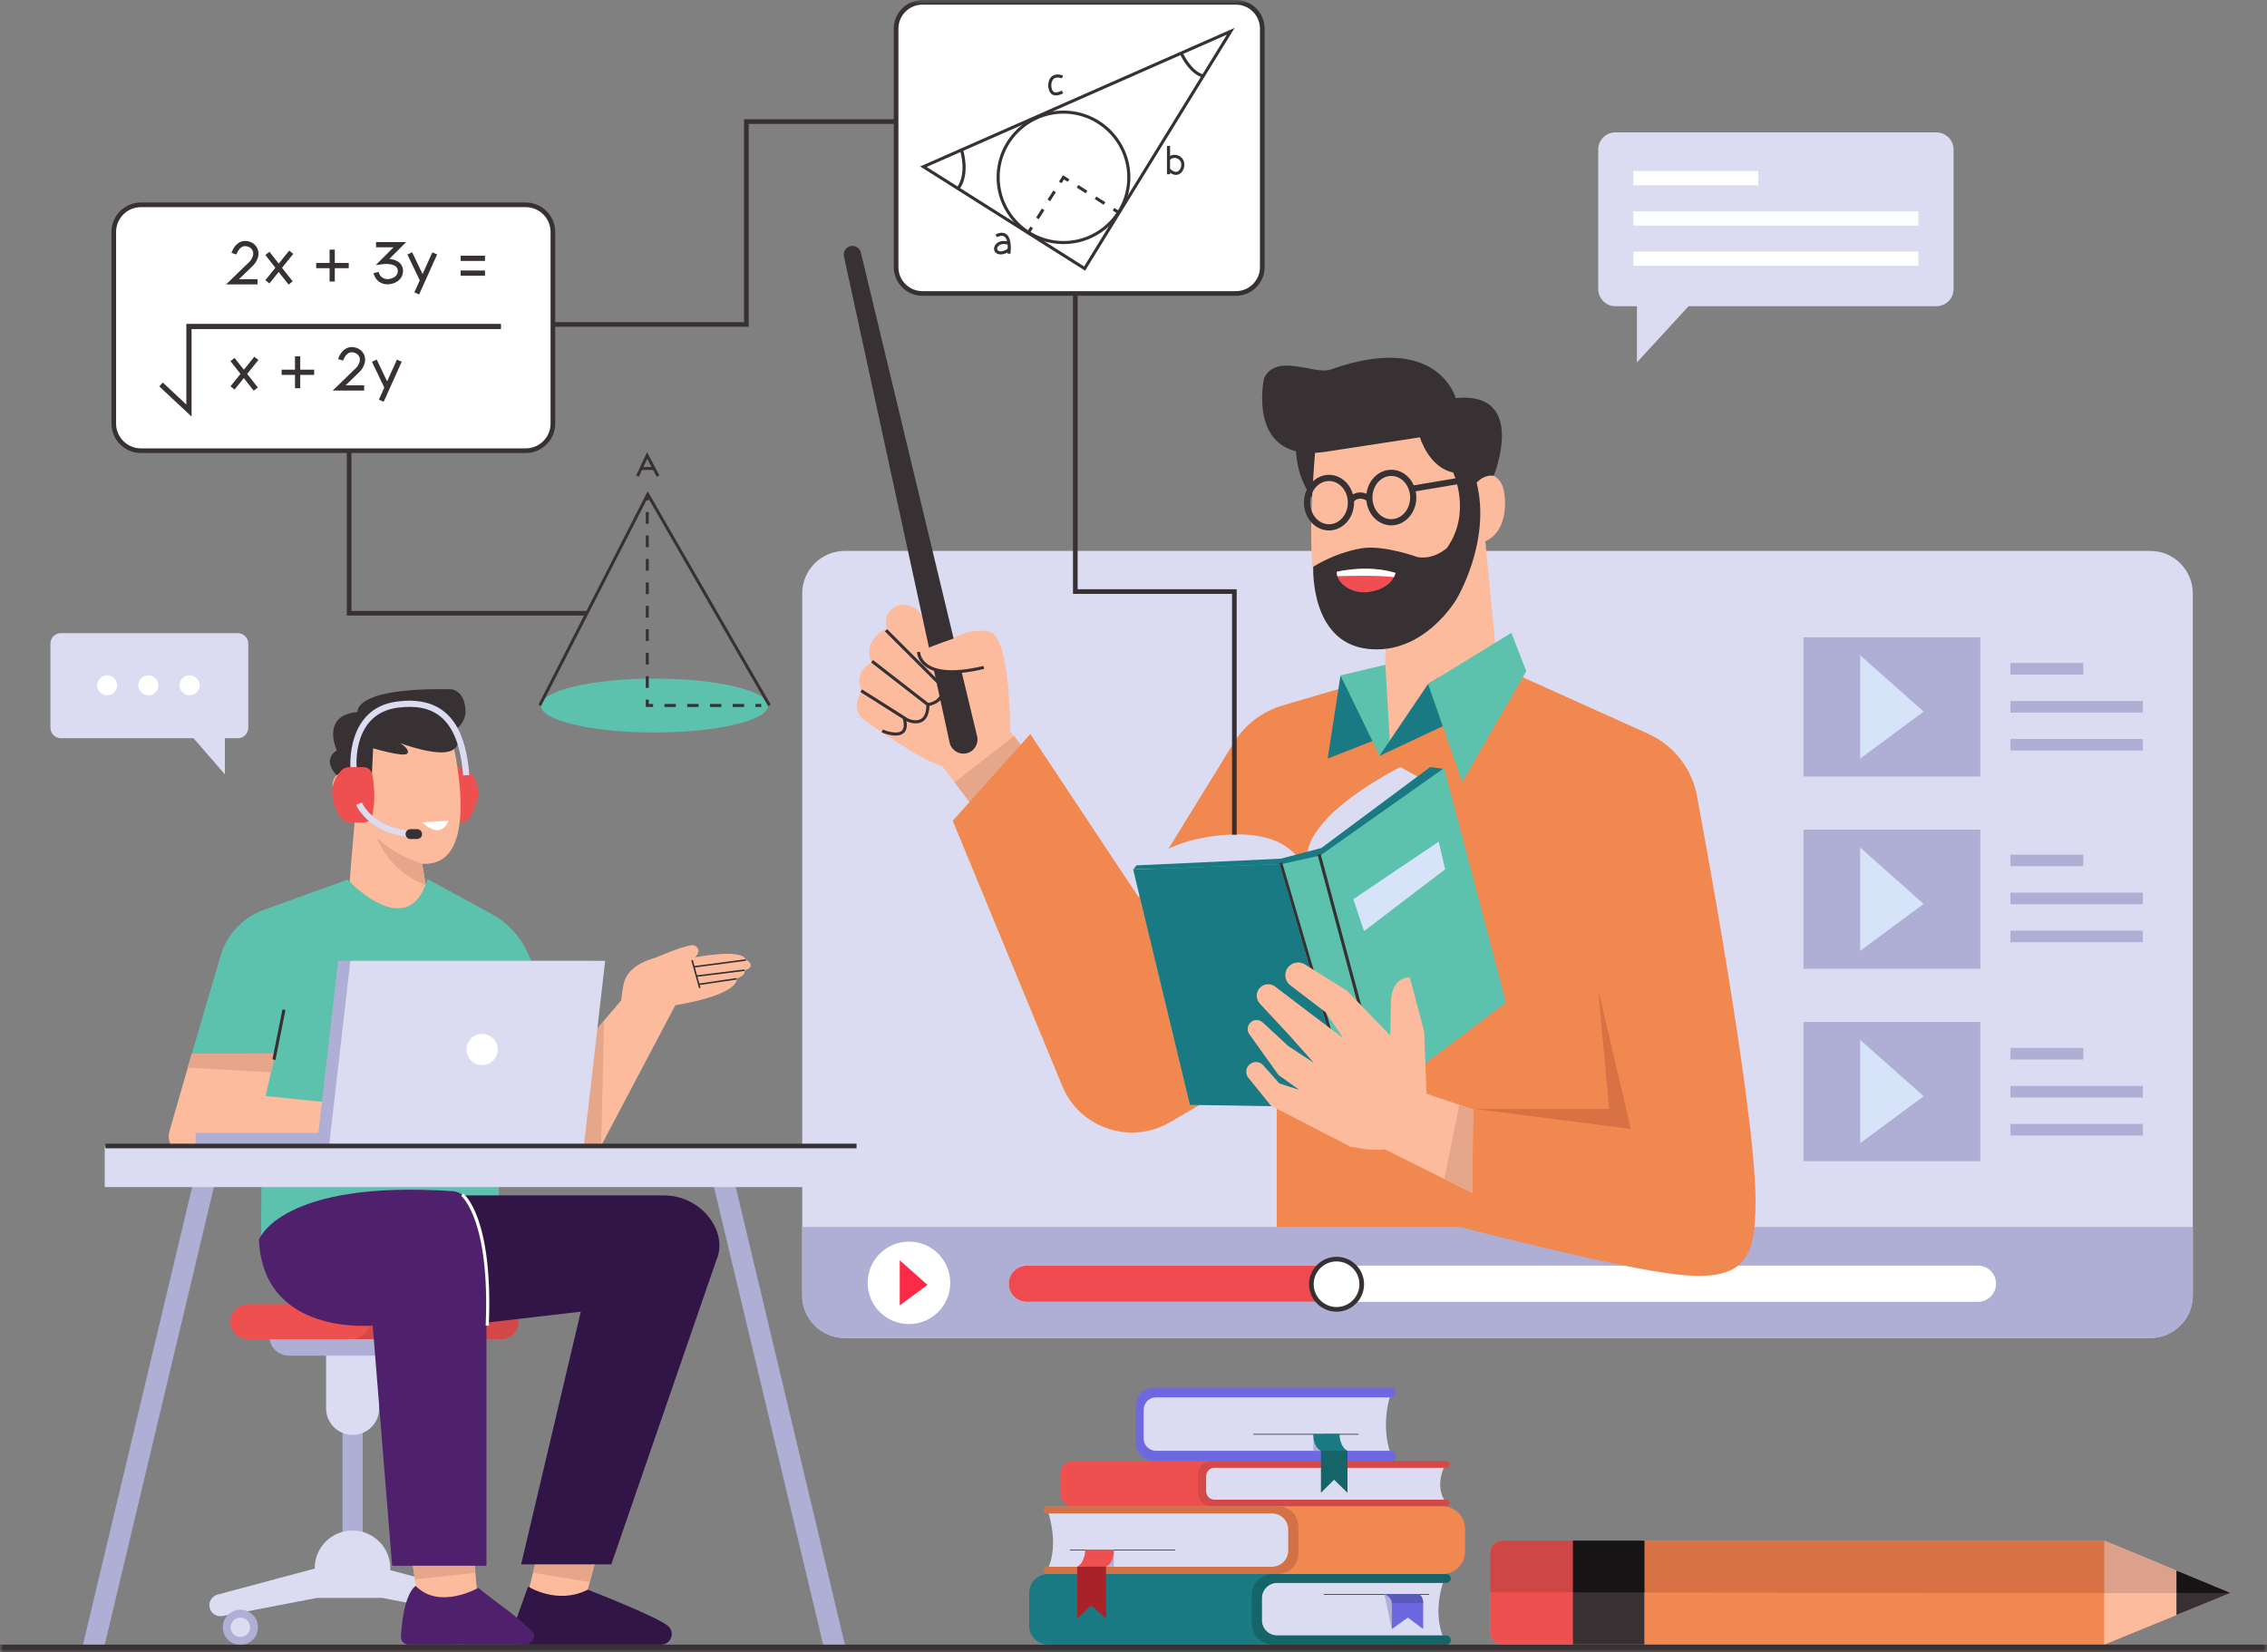 <?xml version="1.0" encoding="UTF-8"?>
<svg width="321px" height="234px" viewBox="0 0 321 234" version="1.1" xmlns="http://www.w3.org/2000/svg" xmlns:xlink="http://www.w3.org/1999/xlink">
    <rect x="0" y="0" width="321" height="234" fill="#808080" stroke="none"/>
    <title>CBDF576B-C0E0-4CDB-A6EF-B032FE531F5E@1.5x</title>
    <defs>
        <polygon id="path-1" points="0 234 321 234 321 0 0 0"></polygon>
    </defs>
    <g id="Design" stroke="none" stroke-width="1" fill="none" fill-rule="evenodd">
        <g id="03_VirtualLearn_Landing" transform="translate(-26, -171)">
            <g id="img_landing_illustration" transform="translate(26, 171)">
                <path d="M310.496,84.041 L310.496,183.453 C310.496,186.781 307.791,189.481 304.458,189.481 L119.63,189.481 C116.296,189.481 113.591,186.781 113.591,183.453 L113.591,84.041 C113.591,80.714 116.296,78.014 119.63,78.014 L304.458,78.014 C307.791,78.014 310.496,80.714 310.496,84.041" id="Fill-1" fill="#DBDCF1"></path>
                <path d="M310.496,173.75 L310.496,183.453 C310.496,186.781 307.791,189.481 304.458,189.481 L119.63,189.481 C116.296,189.481 113.591,186.781 113.591,183.453 L113.591,173.75 L310.496,173.75 Z" id="Fill-3" fill="#AFAFD5"></path>
                <path d="M134.554,181.667 C134.554,184.891 131.936,187.504 128.707,187.504 C125.477,187.504 122.859,184.891 122.859,181.667 C122.859,178.444 125.477,175.83 128.707,175.83 C131.936,175.83 134.554,178.444 134.554,181.667" id="Fill-5" fill="#FFFFFF"></path>
                <path d="M282.628,181.793 C282.628,182.501 282.34,183.141 281.877,183.606 C281.412,184.068 280.77,184.356 280.061,184.356 L145.396,184.356 C143.979,184.356 142.829,183.209 142.829,181.793 C142.829,180.378 143.979,179.231 145.396,179.231 L280.061,179.231 C281.479,179.231 282.628,180.378 282.628,181.793" id="Fill-7" fill="#FFFFFF"></path>
                <path d="M189.172,179.231 L189.172,184.356 L145.396,184.356 C143.978,184.356 142.829,183.209 142.829,181.793 C142.829,180.378 143.978,179.231 145.396,179.231 L189.172,179.231 Z" id="Fill-9" fill="#EF4A4F"></path>
                <path d="M192.819,181.865 C192.819,183.83 191.222,185.424 189.253,185.424 C187.284,185.424 185.687,183.83 185.687,181.865 C185.687,179.899 187.284,178.305 189.253,178.305 C191.222,178.305 192.819,179.899 192.819,181.865" id="Fill-11" fill="#FFFFFF"></path>
                <path d="M189.253,178.635 C187.469,178.635 186.017,180.084 186.017,181.865 C186.017,183.646 187.469,185.095 189.253,185.095 C191.037,185.095 192.489,183.646 192.489,181.865 C192.489,180.084 191.037,178.635 189.253,178.635 M189.253,185.753 C187.105,185.753 185.358,184.008 185.358,181.865 C185.358,179.721 187.105,177.977 189.253,177.977 C191.401,177.977 193.148,179.721 193.148,181.865 C193.148,184.008 191.401,185.753 189.253,185.753" id="Fill-13" fill="#373133"></path>
                <mask id="mask-2" fill="white">
                    <use xlink:href="#path-1"></use>
                </mask>
                <g id="Clip-16"></g>
                <polygon id="Fill-15" fill="#AFAFD5" mask="url(#mask-2)" points="255.369 109.967 280.411 109.967 280.411 90.254 255.369 90.254"></polygon>
                <polygon id="Fill-17" fill="#D6E3F8" mask="url(#mask-2)" points="263.393 92.795 263.393 107.427 272.388 100.776"></polygon>
                <polygon id="Fill-18" fill="#AFAFD5" mask="url(#mask-2)" points="255.369 137.199 280.411 137.199 280.411 117.486 255.369 117.486"></polygon>
                <polygon id="Fill-19" fill="#D6E3F8" mask="url(#mask-2)" points="263.393 120.027 263.393 134.659 272.388 128.008"></polygon>
                <polygon id="Fill-20" fill="#AFAFD5" mask="url(#mask-2)" points="255.369 164.431 280.411 164.431 280.411 144.718 255.369 144.718"></polygon>
                <polygon id="Fill-21" fill="#D6E3F8" mask="url(#mask-2)" points="263.393 147.259 263.393 161.891 272.388 155.24"></polygon>
                <polygon id="Fill-22" fill="#FC2B45" mask="url(#mask-2)" points="127.4 178.47 127.4 184.864 131.332 181.958"></polygon>
                <polygon id="Fill-23" fill="#AFAFD5" mask="url(#mask-2)" points="284.67 95.524 294.984 95.524 294.984 93.887 284.67 93.887"></polygon>
                <polygon id="Fill-24" fill="#AFAFD5" mask="url(#mask-2)" points="284.67 100.906 303.423 100.906 303.423 99.268 284.67 99.268"></polygon>
                <polygon id="Fill-25" fill="#AFAFD5" mask="url(#mask-2)" points="284.67 106.288 303.423 106.288 303.423 104.65 284.67 104.65"></polygon>
                <polygon id="Fill-26" fill="#AFAFD5" mask="url(#mask-2)" points="284.67 122.666 294.984 122.666 294.984 121.028 284.67 121.028"></polygon>
                <polygon id="Fill-27" fill="#AFAFD5" mask="url(#mask-2)" points="284.67 128.048 303.423 128.048 303.423 126.41 284.67 126.41"></polygon>
                <polygon id="Fill-28" fill="#AFAFD5" mask="url(#mask-2)" points="284.67 133.429 303.423 133.429 303.423 131.791 284.67 131.791"></polygon>
                <polygon id="Fill-29" fill="#AFAFD5" mask="url(#mask-2)" points="284.67 150.041 294.984 150.041 294.984 148.403 284.67 148.403"></polygon>
                <polygon id="Fill-30" fill="#AFAFD5" mask="url(#mask-2)" points="284.67 155.423 303.423 155.423 303.423 153.785 284.67 153.785"></polygon>
                <polygon id="Fill-31" fill="#AFAFD5" mask="url(#mask-2)" points="284.67 160.804 303.423 160.804 303.423 159.166 284.67 159.166"></polygon>
                <path d="M274.19,18.749 L228.732,18.749 C227.391,18.749 226.304,19.834 226.304,21.173 L226.304,40.938 C226.304,42.277 227.391,43.362 228.732,43.362 L231.784,43.362 L231.784,51.318 L239.1,43.362 L274.19,43.362 C275.531,43.362 276.618,42.277 276.618,40.938 L276.618,21.173 C276.618,19.834 275.531,18.749 274.19,18.749" id="Fill-32" fill="#DBDCF1" mask="url(#mask-2)"></path>
                <polygon id="Fill-33" fill="#FFFFFF" mask="url(#mask-2)" points="231.285 26.244 248.97 26.244 248.97 24.218 231.285 24.218"></polygon>
                <polygon id="Fill-34" fill="#FFFFFF" mask="url(#mask-2)" points="231.285 31.944 271.636 31.944 271.636 29.918 231.285 29.918"></polygon>
                <polygon id="Fill-35" fill="#FFFFFF" mask="url(#mask-2)" points="231.285 37.644 271.636 37.644 271.636 35.618 231.285 35.618"></polygon>
                <path d="M8.622,89.659 L33.673,89.659 C34.491,89.659 35.154,90.321 35.154,91.138 L35.154,103.064 C35.154,103.88 34.491,104.542 33.673,104.542 L31.841,104.542 L31.841,109.653 L27.402,104.542 L8.622,104.542 C7.804,104.542 7.141,103.88 7.141,103.064 L7.141,91.138 C7.141,90.321 7.804,89.659 8.622,89.659" id="Fill-36" fill="#DBDCF1" mask="url(#mask-2)"></path>
                <path d="M25.425,97.048 C25.425,97.83 26.06,98.464 26.844,98.464 C27.627,98.464 28.263,97.83 28.263,97.048 C28.263,96.266 27.627,95.631 26.844,95.631 C26.06,95.631 25.425,96.266 25.425,97.048" id="Fill-37" fill="#FFFFFF" mask="url(#mask-2)"></path>
                <path d="M19.585,97.048 C19.585,97.83 20.22,98.464 21.004,98.464 C21.787,98.464 22.423,97.83 22.423,97.048 C22.423,96.266 21.787,95.631 21.004,95.631 C20.22,95.631 19.585,96.266 19.585,97.048" id="Fill-38" fill="#FFFFFF" mask="url(#mask-2)"></path>
                <path d="M13.745,97.048 C13.745,97.83 14.38,98.464 15.164,98.464 C15.947,98.464 16.582,97.83 16.582,97.048 C16.582,96.266 15.947,95.631 15.164,95.631 C14.38,95.631 13.745,96.266 13.745,97.048" id="Fill-39" fill="#FFFFFF" mask="url(#mask-2)"></path>
                <polygon id="Fill-40" fill="#AFAFD5" mask="url(#mask-2)" points="48.502 220.983 51.363 220.983 51.363 201.324 48.502 201.324"></polygon>
                <path d="M46.173,191.208 L46.173,199.448 C46.173,201.52 47.856,203.2 49.933,203.2 C52.009,203.2 53.692,201.52 53.692,199.448 L53.692,191.208 L46.173,191.208 Z" id="Fill-41" fill="#DBDCF1" mask="url(#mask-2)"></path>
                <path d="M38.144,188.557 L38.144,189.218 C38.144,190.745 39.384,191.984 40.915,191.984 L62.751,191.984 C64.281,191.984 65.522,190.745 65.522,189.218 L65.522,188.557 L38.144,188.557 Z" id="Fill-42" fill="#AFAFD5" mask="url(#mask-2)"></path>
                <path d="M50.247,184.693 L50.247,189.645 L70.969,189.645 C72.339,189.645 73.449,188.537 73.449,187.169 C73.449,185.802 72.339,184.693 70.969,184.693 L50.247,184.693 Z" id="Fill-43" fill="#D34848" mask="url(#mask-2)"></path>
                <path d="M32.595,187.169 L32.595,187.169 C32.595,188.537 33.705,189.645 35.075,189.645 L49.83,189.645 C51.2,189.645 52.31,188.537 52.31,187.169 C52.31,185.802 51.2,184.693 49.83,184.693 L35.075,184.693 C33.705,184.693 32.595,185.802 32.595,187.169" id="Fill-44" fill="#EE504F" mask="url(#mask-2)"></path>
                <path d="M30.803,225.817 L44.559,222.133 L44.559,222.085 C44.559,219.134 46.956,216.741 49.912,216.741 L49.912,216.741 C52.869,216.741 55.265,219.134 55.265,222.085 L55.265,222.352 L68.204,225.817 C69.012,226.033 69.506,226.847 69.324,227.661 C69.141,228.485 68.335,229.014 67.504,228.855 L54.121,226.286 L49.79,226.286 L49.218,226.286 L44.886,226.286 L31.503,228.855 C30.673,229.014 29.866,228.485 29.683,227.661 C29.501,226.847 29.995,226.033 30.803,225.817" id="Fill-45" fill="#DBDCF1" mask="url(#mask-2)"></path>
                <path d="M62.518,230.446 C62.518,231.82 63.634,232.934 65.011,232.934 C66.388,232.934 67.504,231.82 67.504,230.446 C67.504,229.072 66.388,227.958 65.011,227.958 C63.634,227.958 62.518,229.072 62.518,230.446" id="Fill-46" fill="#AFAFD5" mask="url(#mask-2)"></path>
                <path d="M63.632,230.446 C63.632,231.206 64.249,231.822 65.011,231.822 C65.773,231.822 66.39,231.206 66.39,230.446 C66.39,229.686 65.773,229.07 65.011,229.07 C64.249,229.07 63.632,229.686 63.632,230.446" id="Fill-47" fill="#DBDCF1" mask="url(#mask-2)"></path>
                <path d="M31.544,230.446 C31.544,231.82 32.66,232.934 34.037,232.934 C35.414,232.934 36.53,231.82 36.53,230.446 C36.53,229.072 35.414,227.958 34.037,227.958 C32.66,227.958 31.544,229.072 31.544,230.446" id="Fill-48" fill="#AFAFD5" mask="url(#mask-2)"></path>
                <path d="M32.658,230.446 C32.658,231.206 33.275,231.822 34.037,231.822 C34.799,231.822 35.416,231.206 35.416,230.446 C35.416,229.686 34.799,229.07 34.037,229.07 C33.275,229.07 32.658,229.686 32.658,230.446" id="Fill-49" fill="#DBDCF1" mask="url(#mask-2)"></path>
                <path d="M211.029,219.914 L211.029,231.154 C211.029,232.11 211.806,232.886 212.764,232.886 L297.978,232.886 L315.807,225.593 L298.992,218.604 L297.978,218.183 L212.764,218.183 C211.806,218.183 211.029,218.958 211.029,219.914" id="Fill-50" fill="#F1884F" mask="url(#mask-2)"></path>
                <polygon id="Fill-51" fill="#FCBB9D" mask="url(#mask-2)" points="297.949 218.183 297.949 232.886 297.978 232.886 308.179 228.713 315.807 225.593 308.543 222.574 308.179 222.422 297.978 218.183"></polygon>
                <polygon id="Fill-52" fill="#373133" mask="url(#mask-2)" points="308.178 222.422 308.178 228.713 315.807 225.593"></polygon>
                <polygon id="Fill-53" fill="#D87245" mask="url(#mask-2)" points="232.046 218.183 232.056 225.534 298.991 225.593 298.991 218.604 297.978 218.183"></polygon>
                <polygon id="Fill-54" fill="#DBA18A" mask="url(#mask-2)" points="297.949 218.183 297.949 225.593 308.573 225.593 308.543 222.574 308.179 222.422 297.978 218.183"></polygon>
                <polygon id="Fill-55" fill="#161415" mask="url(#mask-2)" points="308.178 222.422 308.178 225.593 315.807 225.593"></polygon>
                <path d="M211.029,219.914 L211.029,231.154 C211.029,232.11 211.806,232.886 212.764,232.886 L223.012,232.886 L223.012,218.183 L212.764,218.183 C211.806,218.183 211.029,218.958 211.029,219.914" id="Fill-56" fill="#EE504F" mask="url(#mask-2)"></path>
                <polygon id="Fill-57" fill="#373133" mask="url(#mask-2)" points="222.72 232.886 232.832 232.886 232.832 218.183 222.72 218.183"></polygon>
                <path d="M211.029,219.914 L211.029,225.505 L223.012,225.505 L223.012,218.183 L212.764,218.183 C211.806,218.183 211.029,218.958 211.029,219.914" id="Fill-58" fill="#CE4646" mask="url(#mask-2)"></path>
                <polygon id="Fill-59" fill="#161415" mask="url(#mask-2)" points="222.72 225.505 232.832 225.505 232.832 218.183 222.72 218.183"></polygon>
                <path d="M204.672,207.358 C204.672,207.358 202.994,210.277 204.672,212.67 L169.148,212.67 L169.148,207.358 L204.672,207.358 Z" id="Fill-60" fill="#DBDCF1" mask="url(#mask-2)"></path>
                <path d="M205.247,212.862 C205.247,212.993 205.193,213.113 205.106,213.2 C205.02,213.286 204.9,213.34 204.767,213.34 L151.92,213.34 C150.963,213.34 150.187,212.565 150.187,211.611 L150.187,208.61 C150.187,207.654 150.963,206.88 151.92,206.88 L204.767,206.88 C205.033,206.88 205.247,207.094 205.247,207.359 C205.247,207.623 205.033,207.837 204.767,207.837 L171.94,207.837 C171.298,207.837 170.778,208.357 170.778,208.997 L170.778,211.222 C170.778,211.863 171.298,212.383 171.94,212.383 L204.767,212.383 C205.033,212.383 205.247,212.597 205.247,212.862" id="Fill-61" fill="#EE504F" mask="url(#mask-2)"></path>
                <path d="M205.239,212.773 C205.27,212.938 205.213,213.094 205.106,213.2 C205.02,213.286 204.9,213.339 204.767,213.339 L171.629,213.339 C170.532,213.339 169.643,212.452 169.643,211.358 L169.643,208.862 C169.643,207.767 170.532,206.88 171.629,206.88 L204.747,206.88 C204.997,206.88 205.221,207.063 205.245,207.311 C205.272,207.597 205.048,207.837 204.767,207.837 L171.94,207.837 C171.298,207.837 170.778,208.356 170.778,208.997 L170.778,211.222 C170.778,211.863 171.299,212.383 171.941,212.383 L204.751,212.383 C204.985,212.383 205.197,212.543 205.239,212.773" id="Fill-62" fill="#D34848" mask="url(#mask-2)"></path>
                <path d="M204.456,223.764 C204.456,223.764 202.706,228.19 204.456,232.09 L177.753,232.09 L177.753,223.764 L204.456,223.764 Z" id="Fill-63" fill="#DBDCF1" mask="url(#mask-2)"></path>
                <path d="M205.413,232.214 C205.426,232.41 205.351,232.588 205.226,232.715 C205.108,232.831 204.947,232.903 204.767,232.903 L148.417,232.903 C146.932,232.903 145.729,231.702 145.729,230.22 L145.729,225.585 C145.729,224.104 146.932,222.903 148.417,222.903 L204.766,222.903 C205.107,222.903 205.404,223.165 205.415,223.506 C205.425,223.858 205.142,224.147 204.792,224.147 L180.852,224.147 C179.643,224.147 178.664,225.125 178.664,226.331 L178.664,229.428 C178.664,230.634 179.643,231.611 180.851,231.611 L204.744,231.611 C205.089,231.611 205.391,231.871 205.413,232.214" id="Fill-64" fill="#197A83" mask="url(#mask-2)"></path>
                <path d="M205.413,232.214 C205.426,232.41 205.351,232.588 205.226,232.715 C205.108,232.831 204.947,232.903 204.767,232.903 L180.264,232.903 C178.607,232.903 177.264,231.563 177.264,229.909 L177.264,225.897 C177.264,224.243 178.607,222.903 180.264,222.903 L204.766,222.903 C205.107,222.903 205.404,223.165 205.414,223.506 C205.425,223.858 205.142,224.147 204.792,224.147 L180.852,224.147 C179.643,224.147 178.664,225.125 178.664,226.331 L178.664,229.428 C178.664,230.634 179.643,231.611 180.851,231.611 L204.744,231.611 C205.089,231.611 205.391,231.871 205.413,232.214" id="Fill-65" fill="#156468" mask="url(#mask-2)"></path>
                <polygon id="Fill-66" fill="#373133" mask="url(#mask-2)" points="187.442 225.839 202.338 225.839 202.338 225.734 187.442 225.734"></polygon>
                <polygon id="Fill-67" fill="#AFAFD5" mask="url(#mask-2)" points="196.004 225.734 197.09 230.707 198.23 228.908 198.23 226.104"></polygon>
                <path d="M201.517,227.026 C201.517,227.032 201.517,227.036 201.517,227.036 L201.517,230.694 L199.347,229.071 L197.088,230.694 L197.088,227.01 C197.088,226.108 196.004,225.733 196.004,225.733 L200.793,225.729 C201.51,225.944 201.518,226.916 201.517,227.026" id="Fill-68" fill="#6D68E0" mask="url(#mask-2)"></path>
                <path d="M201.517,227.026 L197.088,227.026 L197.088,227.01 C197.088,226.108 196.004,225.733 196.004,225.733 L200.793,225.729 C201.51,225.944 201.518,226.916 201.517,227.026" id="Fill-69" fill="#5A5ABA" mask="url(#mask-2)"></path>
                <path d="M148.318,213.811 C148.318,213.811 150.091,218.644 148.318,222.28 L183.362,222.28 L183.362,213.811 L148.318,213.811 Z" id="Fill-70" fill="#DBDCF1" mask="url(#mask-2)"></path>
                <path d="M207.453,216.508 L207.453,219.702 C207.453,221.47 206.017,222.903 204.247,222.903 L148.366,222.903 C148.088,222.903 147.863,222.678 147.863,222.401 L147.863,222.376 C147.863,222.098 148.088,221.874 148.366,221.874 L180.126,221.874 C181.397,221.874 182.427,220.845 182.427,219.576 L182.427,216.61 C182.427,215.341 181.397,214.313 180.127,214.313 L148.366,214.313 C148.227,214.313 148.101,214.257 148.01,214.166 C147.912,214.067 147.853,213.928 147.864,213.775 C147.882,213.508 148.119,213.308 148.387,213.308 L204.248,213.308 C206.018,213.308 207.453,214.741 207.453,216.508" id="Fill-71" fill="#F1884F" mask="url(#mask-2)"></path>
                <path d="M183.854,216.198 L183.854,220.013 C183.854,221.609 182.558,222.903 180.959,222.903 L148.366,222.903 C148.088,222.903 147.863,222.678 147.863,222.401 L147.863,222.376 C147.863,222.098 148.088,221.874 148.366,221.874 L180.126,221.874 C181.397,221.874 182.428,220.845 182.428,219.576 L182.428,216.61 C182.428,215.341 181.397,214.313 180.127,214.313 L148.366,214.313 C148.227,214.313 148.101,214.257 148.01,214.166 C147.912,214.067 147.853,213.928 147.864,213.775 C147.882,213.508 148.119,213.308 148.387,213.308 L180.959,213.308 C182.558,213.308 183.854,214.602 183.854,216.198" id="Fill-72" fill="#D37146" mask="url(#mask-2)"></path>
                <polygon id="Fill-73" fill="#373133" mask="url(#mask-2)" points="151.5 219.569 166.396 219.569 166.396 219.463 151.5 219.463"></polygon>
                <polygon id="Fill-74" fill="#AFAFD5" mask="url(#mask-2)" points="155.817 221.859 157.722 221.859 157.722 219.445 155.817 219.445"></polygon>
                <polygon id="Fill-75" fill="#A82329" mask="url(#mask-2)" points="156.607 221.557 156.607 229.223 154.517 227.352 152.521 229.223 152.521 221.859"></polygon>
                <path d="M157.722,219.445 L153.67,219.445 C153.67,219.445 153.67,221.256 152.521,221.859 L156.573,221.859 C156.573,221.859 157.722,221.557 157.722,219.445" id="Fill-76" fill="#EE504F" mask="url(#mask-2)"></path>
                <path d="M196.865,197.618 C196.865,197.618 195.475,201.513 196.865,205.772 L161.727,205.772 L161.727,197.761 L196.865,197.618 Z" id="Fill-77" fill="#DBDCF1" mask="url(#mask-2)"></path>
                <path d="M163.359,196.499 L196.913,196.499 C197.297,196.499 197.608,196.809 197.608,197.192 C197.608,197.576 197.297,197.886 196.913,197.886 L163.682,197.886 C162.72,197.886 161.94,198.665 161.94,199.625 L161.94,203.708 C161.94,204.668 162.72,205.447 163.682,205.447 L196.913,205.447 C197.297,205.447 197.608,205.757 197.608,206.141 L197.608,206.189 C197.608,206.572 197.297,206.883 196.913,206.883 L163.359,206.883 C161.966,206.883 160.838,205.756 160.838,204.366 L160.838,199.015 C160.838,197.625 161.966,196.499 163.359,196.499" id="Fill-78" fill="#6D68E0" mask="url(#mask-2)"></path>
                <polygon id="Fill-79" fill="#373133" mask="url(#mask-2)" points="177.476 203.166 192.372 203.166 192.372 203.06 177.476 203.06"></polygon>
                <polygon id="Fill-80" fill="#AFAFD5" mask="url(#mask-2)" points="185.961 205.455 187.531 205.455 187.531 203.058 185.961 203.058"></polygon>
                <polygon id="Fill-81" fill="#156468" mask="url(#mask-2)" points="187.042 205.155 187.042 211.402 188.902 209.544 190.802 211.402 190.802 205.455"></polygon>
                <path d="M185.961,203.058 L189.662,203.058 C189.662,203.058 189.662,204.856 190.802,205.455 L187.101,205.455 C187.101,205.455 185.961,205.155 185.961,203.058" id="Fill-82" fill="#197A83" mask="url(#mask-2)"></path>
                <path d="M105.517,137.369 C105.482,137.378 105.444,137.385 105.405,137.391 C105.405,137.391 105.818,137.97 104.304,138.606 C104.304,138.606 104.959,140.757 95.619,142.358 L86.072,160.44 L85.121,162.241 L85.009,162.453 L84.932,162.423 L84.704,162.82 C82.03,167.462 73.384,168.208 70.308,161.19 L63.497,143.207 L76.68,142.33 L80.876,150.01 L85.534,144.519 L87.966,141.652 L88.109,140.453 C88.311,138.762 88.764,137.944 89.594,137.224 C90.423,136.507 91.438,136.025 92.508,135.716 C92.607,135.687 92.706,135.659 92.804,135.634 C92.804,135.634 97.636,133.523 98.337,133.895 C98.337,133.895 99.536,134.354 98.436,135.571 C98.436,135.571 105.251,134.233 105.598,135.95 C105.598,135.95 105.745,135.974 105.915,136.093 C106.6,136.571 106.332,137.185 105.517,137.369" id="Fill-83" fill="#FCBB9D" mask="url(#mask-2)"></path>
                <path d="M65.285,108.639 L64.711,108.639 L64.711,116.478 L65.177,116.478 C65.675,116.478 66.139,116.236 66.426,115.831 C67.311,114.586 68.801,111.748 66.411,109.132 C66.123,108.817 65.713,108.639 65.285,108.639" id="Fill-84" fill="#EE504F" mask="url(#mask-2)"></path>
                <path d="M59.817,122.318 C59.806,122.318 59.795,122.316 59.784,122.316 L60.283,125.358 L60.959,129.5 L49.233,129.307 C49.086,129.161 50.261,115.884 50.261,115.884 C50.261,115.884 47.17,114.202 47.093,111.278 C47.073,110.541 47.326,109.837 48.418,109.223 L48.939,104.381 L63.923,104.381 C63.923,104.381 68.733,122.855 59.817,122.318" id="Fill-85" fill="#FCBB9D" mask="url(#mask-2)"></path>
                <path d="M51.363,112.125 C51.363,112.125 50.837,107.922 47.665,109.779 C47.665,109.779 45.487,107.726 47.691,106.26 C47.691,106.26 45.34,101.275 50.629,100.835 C50.629,100.835 49.894,97.316 63.997,97.609 C63.997,97.609 66.053,97.902 65.906,101.128 C65.906,101.128 65.612,103.034 63.997,103.474 C63.997,103.474 65.906,105.233 63.997,106.26 C62.087,107.286 56.651,105.233 56.651,105.233 C56.651,105.233 58.12,106.113 57.68,106.7 C57.239,107.286 52.832,105.967 52.832,105.967 L52.538,112.418 L51.363,112.125 Z" id="Fill-86" fill="#373133" mask="url(#mask-2)"></path>
                <polygon id="Fill-87" fill="#FCBB9D" mask="url(#mask-2)" points="84.398 220.747 83.506 224.061 82.236 228.787 73.986 228.787 75.467 222.723 75.95 220.747"></polygon>
                <polygon id="Fill-88" fill="#FCBB9D" mask="url(#mask-2)" points="67.7 227.217 59.254 227.217 58.745 223.649 58.272 220.355 67.111 220.355 67.316 222.723"></polygon>
                <polygon id="Fill-89" fill="#E6A68A" mask="url(#mask-2)" points="67.316 222.723 58.745 223.649 58.272 220.355 67.111 220.355"></polygon>
                <polygon id="Fill-90" fill="#E6A68A" mask="url(#mask-2)" points="84.398 220.747 83.506 224.061 75.467 222.723 75.95 220.747"></polygon>
                <path d="M60.531,124.478 L69.652,129.457 C71.891,130.679 73.667,132.599 74.707,134.925 L81.353,149.771 L69.96,149.771 L70.746,171.926 L36.96,175.652 L37.156,149.967 L26.942,149.967 L31.232,135.349 C32.116,132.336 34.386,129.925 37.343,128.856 L49.216,124.566 C49.216,124.566 57.784,133.777 60.531,124.478" id="Fill-91" fill="#5CC2AD" mask="url(#mask-2)"></path>
                <path d="M65.344,187.71 L82.237,185.749 L73.79,221.532 L86.558,221.532 L101.487,178.299 C101.487,178.299 102.69,175.898 100.8,172.954 C99.311,170.634 96.695,169.279 93.935,169.279 L60.04,169.279 L65.344,187.71 Z" id="Fill-92" fill="#311547" mask="url(#mask-2)"></path>
                <path d="M36.665,175.554 C36.665,175.554 39.71,167.025 64.165,168.691 C64.165,168.691 68.88,168.495 68.88,182.024 L68.88,221.728 L55.522,221.728 L52.772,187.71 C52.772,187.71 37.254,189.278 36.665,175.554" id="Fill-93" fill="#4F216C" mask="url(#mask-2)"></path>
                <path d="M74.773,224.669 C74.773,224.669 78.906,227.33 83.223,225.117 C83.223,225.117 92.787,228.834 94.54,230.211 C95.667,231.096 95.04,232.903 93.606,232.903 L74.071,232.903 C73.032,232.903 72.272,231.927 72.528,230.922 L74.773,224.669 Z" id="Fill-94" fill="#311547" mask="url(#mask-2)"></path>
                <path d="M58.873,224.587 C58.873,224.587 57.13,225.416 56.772,231.764 C56.737,232.381 57.227,232.904 57.847,232.904 L74.337,232.904 C75.296,232.904 76.053,231.706 75.364,231.039 C72.635,228.394 70.867,227.414 67.724,224.865 C67.724,224.865 62.201,228.034 58.873,224.587" id="Fill-95" fill="#4F216C" mask="url(#mask-2)"></path>
                <path d="M55.227,157.026 L53.909,163.392 L26.372,163.392 C24.72,163.392 23.527,161.811 23.984,160.225 L26.594,151.185 L27.161,149.22 L38.995,149.183 L38.377,151.861 L37.604,155.21 L55.227,157.026 Z" id="Fill-96" fill="#FCBB9D" mask="url(#mask-2)"></path>
                <polygon id="Fill-97" fill="#373133" mask="url(#mask-2)" points="98.313 137.021 98.284 136.803 105.584 135.842 105.612 136.059"></polygon>
                <polygon id="Fill-98" fill="#373133" mask="url(#mask-2)" points="98.598 138.344 98.571 138.126 105.392 137.282 105.419 137.5"></polygon>
                <path d="M85.534,144.519 L85.121,162.241 L85.009,162.453 L84.932,162.423 L84.704,162.82 C82.03,167.462 73.384,168.208 70.308,161.19 L63.497,143.207 L76.68,142.33 L80.876,150.01 L85.534,144.519 Z" id="Fill-99" fill="#E6A68A" mask="url(#mask-2)"></path>
                <polygon id="Fill-100" fill="#373133" mask="url(#mask-2)" points="98.985 139.504 98.953 139.287 104.288 138.498 104.32 138.715"></polygon>
                <path d="M69.209,187.736 L68.77,187.717 C69.414,172.717 65.357,169.391 65.316,169.359 L65.584,169.011 C65.759,169.144 69.866,172.446 69.209,187.736" id="Fill-101" fill="#FFFFFF" mask="url(#mask-2)"></path>
                <path d="M65.578,109.818 C65.255,105.688 64.204,102.958 62.364,101.472 C60.891,100.282 58.909,99.873 56.304,100.219 C49.911,101.07 50.476,108.353 50.503,108.663 L49.627,108.741 C49.62,108.656 48.958,100.312 56.188,99.35 C59.005,98.975 61.269,99.459 62.917,100.79 C64.955,102.435 66.112,105.366 66.454,109.75 L65.578,109.818 Z" id="Fill-102" fill="#DBDCF1" mask="url(#mask-2)"></path>
                <path d="M49.437,108.639 L51.488,108.639 C52.071,108.639 52.577,109.046 52.692,109.617 C52.944,110.858 53.237,113.128 52.709,115.519 C52.585,116.08 52.083,116.478 51.507,116.478 L49.545,116.478 C49.049,116.478 48.586,116.239 48.299,115.836 C47.415,114.593 45.919,111.752 48.31,109.133 C48.598,108.818 49.009,108.639 49.437,108.639" id="Fill-103" fill="#EE504F" mask="url(#mask-2)"></path>
                <path d="M57.649,118.5 C52.115,117.824 50.492,114.146 50.426,113.99 L51.234,113.646 C51.294,113.784 52.749,117.018 57.755,117.63 L57.649,118.5 Z" id="Fill-104" fill="#DBDCF1" mask="url(#mask-2)"></path>
                <path d="M57.429,118.117 L57.429,118.117 C57.429,118.502 57.743,118.815 58.129,118.815 L59.062,118.815 C59.449,118.815 59.762,118.502 59.762,118.117 C59.762,117.731 59.449,117.418 59.062,117.418 L58.129,117.418 C57.743,117.418 57.429,117.731 57.429,118.117" id="Fill-105" fill="#373133" mask="url(#mask-2)"></path>
                <path d="M59.762,116.452 L63.497,116.232 C63.497,116.232 62.618,119.083 59.762,116.452" id="Fill-106" fill="#FFFFFF" mask="url(#mask-2)"></path>
                <polygon id="Fill-107" fill="#AFAFD5" mask="url(#mask-2)" points="47.883 136.072 44.858 162.379 80.935 162.379 83.96 136.072"></polygon>
                <polygon id="Fill-108" fill="#AFAFD5" mask="url(#mask-2)" points="27.684 162.38 49.071 162.38 49.071 160.439 27.684 160.439"></polygon>
                <polygon id="Fill-109" fill="#DBDCF1" mask="url(#mask-2)" points="49.611 136.072 46.586 162.379 82.663 162.379 85.688 136.072"></polygon>
                <path d="M66.061,148.622 C66.061,149.839 67.05,150.826 68.269,150.826 C69.488,150.826 70.477,149.839 70.477,148.622 C70.477,147.405 69.488,146.418 68.269,146.418 C67.05,146.418 66.061,147.405 66.061,148.622" id="Fill-110" fill="#FFFFFF" mask="url(#mask-2)"></path>
                <polygon id="Fill-111" fill="#373133" mask="url(#mask-2)" points="98.984 139.947 97.886 135.999 98.098 135.941 99.196 139.888"></polygon>
                <polygon id="Fill-112" fill="#E6A68A" mask="url(#mask-2)" points="38.995 149.183 38.377 151.861 26.594 151.185 27.161 149.221"></polygon>
                <path d="M60.283,125.358 C54.873,123.237 53.39,118.645 53.39,118.645 C55.486,120.634 57.883,121.722 59.817,122.318 C59.806,122.318 59.795,122.316 59.784,122.316 L60.283,125.358 Z" id="Fill-113" fill="#E6A68A" mask="url(#mask-2)"></path>
                <polygon id="Fill-114" fill="#373133" mask="url(#mask-2)" points="39.007 150.108 38.576 150.022 39.992 142.945 40.423 143.031"></polygon>
                <path d="M148.71,110.824 L140.899,118.351 L135.169,110.796 L133.357,108.403 C130.931,108.136 122.009,101.716 122.009,101.716 C120.391,99.835 122.044,97.918 122.044,97.918 C120.697,94.96 123.391,93.885 123.391,93.885 C122.044,90.389 125.546,89.045 125.546,89.045 C125.168,87.17 125.977,86.282 126.921,85.863 C128.013,85.38 129.296,85.692 130.085,86.589 L133.895,90.927 C133.895,90.927 137.665,88.508 140.359,89.582 C143.053,90.659 143.053,103.563 143.053,103.563 L143.582,104.243 L148.71,110.824 Z" id="Fill-115" fill="#FCBB9D" mask="url(#mask-2)"></path>
                <path d="M183.494,62.434 C183.494,62.434 183.06,68.134 186.675,71.309 L188.337,62.434 L183.494,62.434 Z" id="Fill-116" fill="#373133" mask="url(#mask-2)"></path>
                <polygon id="Fill-117" fill="#E6A68A" mask="url(#mask-2)" points="148.71 110.824 140.899 118.351 135.169 110.796 143.582 104.243"></polygon>
                <path d="M186.494,61.027 C186.494,61.027 185.053,74.59 185.955,81.162 C187.361,91.405 196.253,90.467 196.253,90.467 L195.562,109.653 L213.53,109.653 L210.313,76.649 C210.313,76.649 213.313,75.675 213.097,70.84 C213.022,69.176 212.735,68.026 211.217,67.161 C206.532,64.488 201.603,58.285 201.603,58.285 L186.494,61.027 Z" id="Fill-118" fill="#FCBB9D" mask="url(#mask-2)"></path>
                <path d="M178.976,53.595 C178.976,53.595 176.373,65.645 187.651,63.986 L201.06,61.929 C201.06,61.929 202.289,66.186 205.759,66.908 C205.759,66.908 208.434,72.536 204.892,77.587 C204.892,77.587 203.085,79.319 200.699,78.886 C200.699,78.886 196.362,77.298 193.253,77.587 C193.253,77.587 189.855,77.876 185.952,80.257 C185.952,80.257 185.446,90.864 193.542,91.874 C201.639,92.884 206.265,84.803 206.265,84.803 C206.265,84.803 211.181,76.649 209.084,68.351 C209.084,68.351 210.06,67.16 211.506,67.377 C211.506,67.377 216.386,55.363 206.121,56.373 C206.121,56.373 203.591,46.921 188.41,52.332 C186.169,53.131 180.675,49.879 178.976,53.595" id="Fill-119" fill="#373133" mask="url(#mask-2)"></path>
                <path d="M197.59,81.123 C197.59,81.123 197.558,81.369 197.382,81.718 C197.042,82.397 196.159,83.46 193.919,83.817 C192.729,84.007 191.499,83.763 190.513,83.07 C190.006,82.714 189.549,82.232 189.365,81.597 C189.308,81.406 189.277,81.199 189.277,80.978 C189.277,80.978 193.542,79.896 197.59,81.123" id="Fill-120" fill="#F04E53" mask="url(#mask-2)"></path>
                <path d="M197.59,81.123 C197.59,81.123 197.558,81.369 197.382,81.718 C194.87,81.455 191.025,81.542 189.365,81.597 C189.308,81.406 189.277,81.199 189.277,80.978 C189.277,80.978 193.542,79.896 197.59,81.123" id="Fill-121" fill="#FFFFFF" mask="url(#mask-2)"></path>
                <polygon id="Fill-122" fill="#373133" mask="url(#mask-2)" points="200.182 69.618 200.036 68.753 209.301 67.197 209.447 68.062"></polygon>
                <path d="M197.001,67.399 C195.529,67.399 194.332,68.772 194.332,70.46 C194.332,72.148 195.529,73.521 197.001,73.521 C198.472,73.521 199.67,72.148 199.67,70.46 C199.67,68.772 198.472,67.399 197.001,67.399 M197.001,74.398 C195.044,74.398 193.453,72.631 193.453,70.46 C193.453,68.288 195.044,66.522 197.001,66.522 C198.957,66.522 200.549,68.288 200.549,70.46 C200.549,72.631 198.957,74.398 197.001,74.398" id="Fill-123" fill="#373133" mask="url(#mask-2)"></path>
                <path d="M188.181,68.12 C186.71,68.12 185.512,69.493 185.512,71.181 C185.512,72.869 186.71,74.242 188.181,74.242 C189.653,74.242 190.85,72.869 190.85,71.181 C190.85,69.493 189.653,68.12 188.181,68.12 M188.181,75.12 C186.225,75.12 184.634,73.353 184.634,71.181 C184.634,69.01 186.225,67.243 188.181,67.243 C190.138,67.243 191.729,69.01 191.729,71.181 C191.729,73.353 190.138,75.12 188.181,75.12" id="Fill-124" fill="#373133" mask="url(#mask-2)"></path>
                <path d="M191.622,71.107 L190.958,70.534 C192.091,69.225 193.555,69.808 194.171,70.299 L193.624,70.986 C193.508,70.895 192.469,70.131 191.622,71.107" id="Fill-125" fill="#373133" mask="url(#mask-2)"></path>
                <path d="M121.892,35.76 L138.356,104.263 C138.615,105.342 137.942,106.426 136.858,106.673 C135.773,106.92 134.696,106.236 134.46,105.151 L119.502,36.304 C119.36,35.649 119.773,35.002 120.427,34.853 C121.082,34.703 121.735,35.108 121.892,35.76" id="Fill-126" fill="#373133" mask="url(#mask-2)"></path>
                <path d="M192.573,96.682 C192.573,96.682 194.97,106.863 195.438,106.863 C195.438,106.863 206.616,100.627 214.644,95.475 L233.369,103.908 C237.147,105.61 239.79,109.123 240.373,113.22 C240.373,113.22 248.731,157.452 248.581,170.446 C248.495,177.858 247.396,181.586 237.509,180.489 C228.75,179.518 206.851,173.775 206.851,173.775 L180.781,173.775 L180.781,150.099 L165.657,158.926 C160.159,162.135 153.087,159.85 150.516,154.033 L134.903,116.232 L145.889,103.951 L161.221,127.058 L174.718,105.159 C176.286,102.616 178.741,100.743 181.611,99.9 L192.573,96.682 Z" id="Fill-127" fill="#F1884F" mask="url(#mask-2)"></path>
                <path d="M184.671,123.414 C184.671,123.414 183.73,117.236 172.88,118.284 C163.507,119.189 161.088,123.716 161.088,123.716 L184.671,123.414 Z" id="Fill-128" fill="#DBDCF1" mask="url(#mask-2)"></path>
                <path d="M185.578,122.811 C185.578,122.509 183.765,120.698 187.393,116.473 C191.021,112.248 198.277,108.627 198.277,108.627 L203.719,111.644 L185.578,122.811 Z" id="Fill-129" fill="#DBDCF1" mask="url(#mask-2)"></path>
                <polygon id="Fill-130" fill="#197A83" mask="url(#mask-2)" points="202.51 108.627 204.349 108.866 204.324 110.135 187.393 121.302 181.648 122.811 160.484 123.112 160.919 122.548 181.346 121.603 187.09 120.095"></polygon>
                <polygon id="Fill-131" fill="#5CC2AD" mask="url(#mask-2)" points="213.244 141.975 196.01 154.951 192.431 155.844 191.172 156.157 168.495 156.46 160.465 123.141 181.208 122.369 181.496 122.358 186.938 121.151 204.475 108.778"></polygon>
                <polygon id="Fill-132" fill="#197A83" mask="url(#mask-2)" points="194.951 104.703 187.997 107.419 189.811 95.648"></polygon>
                <polygon id="Fill-133" fill="#5CC2AD" mask="url(#mask-2)" points="196.161 94.139 189.811 95.648 195.42 107.186 196.796 105.005"></polygon>
                <polygon id="Fill-134" fill="#D6E3F8" mask="url(#mask-2)" points="191.625 127.337 203.719 119.189 204.626 123.112 193.137 131.864"></polygon>
                <polygon id="Fill-135" fill="#373133" mask="url(#mask-2)" points="195.646 154.857 186.576 121.057 187 120.943 196.071 154.743"></polygon>
                <polygon id="Fill-136" fill="#373133" mask="url(#mask-2)" points="191.112 156.371 181.135 122.268 181.557 122.145 191.534 156.248"></polygon>
                <polygon id="Fill-137" fill="#197A83" mask="url(#mask-2)" points="191.113 156.502 189.854 156.815 168.495 156.46 160.465 123.141 181.208 122.369"></polygon>
                <path d="M208.586,157.105 L208.468,168.934 L204.504,166.958 L196.126,162.782 C194.022,163.004 191.22,162.388 191.22,162.388 L179.969,156.591 L176.77,152.635 C176.565,152.383 176.464,152.078 176.464,151.771 C176.464,151.499 176.543,151.227 176.706,150.993 C177.214,150.256 178.279,150.192 178.872,150.861 L181.155,153.431 L183.987,154.348 L181.028,152.232 L176.899,146.451 C176.743,146.231 176.664,145.975 176.664,145.718 C176.664,145.473 176.737,145.227 176.88,145.012 C177.312,144.365 178.222,144.26 178.795,144.788 L182.421,148.139 L186.013,150.493 L182.564,146.609 L178.38,142.113 C178.09,141.801 177.945,141.404 177.945,141.005 C177.945,140.646 178.066,140.284 178.308,139.983 C178.861,139.301 179.861,139.181 180.56,139.716 L185.253,143.29 L190.207,147.019 L187.692,143.339 L182.709,139.529 C182.247,139.176 181.999,138.641 181.999,138.097 C181.999,137.771 182.089,137.442 182.271,137.148 C182.799,136.301 183.915,136.042 184.763,136.571 L190.713,140.288 L196.854,146.622 L196.948,141.758 C197.17,138.093 199.64,138.439 199.64,138.439 L201.665,146.117 L201.982,154.883 L206.635,156.449 L208.586,157.105 Z" id="Fill-138" fill="#FCBB9D" mask="url(#mask-2)"></path>
                <polygon id="Fill-139" fill="#197A83" mask="url(#mask-2)" points="206.743 101.686 195.322 107.05 202.208 96.857 203.719 95.928"></polygon>
                <polygon id="Fill-140" fill="#5CC2AD" mask="url(#mask-2)" points="207.045 110.739 202.208 96.857 213.999 89.614 216.116 95.046"></polygon>
                <path d="M138.411,89.322 C138.411,89.322 131.555,91.444 130.149,92.38 C130.149,92.38 130.618,96.826 139.291,94.486 L138.411,89.322 Z" id="Fill-141" fill="#FCBB9D" mask="url(#mask-2)"></path>
                <polygon id="Fill-142" fill="#D87245" mask="url(#mask-2)" points="226.304 140.137 227.842 157.023 208.727 157.023 230.918 159.874"></polygon>
                <polygon id="Fill-143" fill="#E6A68A" mask="url(#mask-2)" points="208.586 157.105 208.468 168.934 204.504 166.958 206.635 156.449"></polygon>
                <path d="M134.777,95.359 C133.112,95.359 131.835,95.014 130.96,94.324 C129.863,93.459 129.85,92.374 129.85,92.328 L130.29,92.328 C130.29,92.365 130.309,93.259 131.244,93.989 C132.239,94.765 134.435,95.451 139.247,94.308 L139.349,94.734 C137.596,95.151 136.069,95.359 134.777,95.359" id="Fill-144" fill="#373133" mask="url(#mask-2)"></path>
                <path d="M129.655,102.439 C129.02,102.439 128.474,102.192 128.44,102.177 L128.414,102.163 L121.823,97.996 L122.058,97.625 L128.635,101.783 C128.755,101.835 129.745,102.236 130.433,101.795 C130.904,101.493 131.151,100.853 131.167,99.891 L123.343,93.817 L123.613,93.471 L131.608,99.677 L131.608,99.784 C131.608,100.967 131.292,101.767 130.668,102.165 C130.347,102.371 129.989,102.439 129.655,102.439" id="Fill-145" fill="#373133" mask="url(#mask-2)"></path>
                <path d="M126.823,104.167 C125.892,104.167 124.889,103.74 124.828,103.714 L125.003,103.312 C125.534,103.541 127.049,104.02 127.667,103.491 C127.998,103.207 128.055,102.641 127.837,101.809 L128.262,101.697 C128.526,102.706 128.423,103.422 127.953,103.824 C127.655,104.079 127.246,104.167 126.823,104.167" id="Fill-146" fill="#373133" mask="url(#mask-2)"></path>
                <path d="M131.419,100.001 L131.357,99.567 C131.369,99.566 132.632,99.374 133.022,98.567 C133.239,98.117 133.148,97.539 132.75,96.849 L125.3,89.413 L125.611,89.103 L133.102,96.579 L133.116,96.604 C133.604,97.439 133.705,98.164 133.417,98.759 C132.924,99.776 131.48,99.993 131.419,100.001" id="Fill-147" fill="#373133" mask="url(#mask-2)"></path>
                <polygon id="Fill-148" fill="#373133" mask="url(#mask-2)" points="175.111 118.206 174.452 118.206 174.452 84.104 151.931 84.104 151.931 17.545 106.011 17.545 106.011 46.274 49.765 46.274 49.765 86.516 83.051 86.516 83.051 87.174 49.106 87.174 49.106 45.616 105.352 45.616 105.352 16.887 152.59 16.887 152.59 83.446 175.111 83.446"></polygon>
                <polygon id="Fill-149" fill="#AFAFD5" mask="url(#mask-2)" points="11.755 232.903 27.574 166.57 30.65 166.57 14.831 232.903"></polygon>
                <polygon id="Fill-150" fill="#AFAFD5" mask="url(#mask-2)" points="119.633 232.903 103.814 166.57 100.738 166.57 116.557 232.903"></polygon>
                <polygon id="Fill-151" fill="#DBDCF1" mask="url(#mask-2)" points="14.831 168.107 121.171 168.107 121.171 162.397 14.831 162.397"></polygon>
                <polygon id="Fill-152" fill="#373133" mask="url(#mask-2)" points="14.94 162.616 121.281 162.616 121.281 161.958 14.94 161.958"></polygon>
                <path d="M16.11,32.845 L16.11,59.985 C16.11,62.105 17.831,63.823 19.955,63.823 L74.444,63.823 C76.567,63.823 78.288,62.105 78.288,59.985 L78.288,32.845 C78.288,30.725 76.567,29.007 74.444,29.007 L19.955,29.007 C17.831,29.007 16.11,30.725 16.11,32.845" id="Fill-153" fill="#FFFFFF" mask="url(#mask-2)"></path>
                <path d="M19.955,29.336 C18.016,29.336 16.439,30.91 16.439,32.845 L16.439,59.985 C16.439,61.92 18.016,63.494 19.955,63.494 L74.444,63.494 C76.382,63.494 77.959,61.92 77.959,59.985 L77.959,32.845 C77.959,30.91 76.382,29.336 74.444,29.336 L19.955,29.336 Z M74.444,64.152 L19.955,64.152 C17.653,64.152 15.78,62.283 15.78,59.985 L15.78,32.845 C15.78,30.547 17.653,28.678 19.955,28.678 L74.444,28.678 C76.745,28.678 78.618,30.547 78.618,32.845 L78.618,59.985 C78.618,62.283 76.745,64.152 74.444,64.152 L74.444,64.152 Z" id="Fill-154" fill="#373133" mask="url(#mask-2)"></path>
                <path d="M36.463,40.277 L32.012,40.277 L35.271,37.121 C35.383,37.013 35.476,36.902 35.549,36.792 C35.849,36.337 35.932,35.918 35.797,35.549 C35.693,35.264 35.44,35.031 35.121,34.925 C34.803,34.82 34.529,34.831 34.282,34.959 C33.732,35.246 33.488,36.022 33.486,36.029 L32.776,35.82 C32.789,35.776 33.105,34.738 33.94,34.304 C34.368,34.081 34.844,34.054 35.354,34.224 C35.894,34.403 36.309,34.793 36.492,35.295 C36.644,35.708 36.711,36.374 36.168,37.198 C36.065,37.354 35.937,37.506 35.787,37.652 L33.839,39.538 L36.463,39.538 L36.463,40.277 Z" id="Fill-155" fill="#373133" mask="url(#mask-2)"></path>
                <path d="M51.562,55.307 L47.111,55.307 L50.37,52.151 C50.482,52.043 50.575,51.932 50.648,51.821 C50.948,51.366 51.031,50.948 50.895,50.578 C50.791,50.294 50.538,50.061 50.219,49.954 C49.902,49.849 49.628,49.86 49.381,49.989 C48.83,50.275 48.587,51.051 48.585,51.059 L47.875,50.849 C47.888,50.805 48.204,49.768 49.038,49.333 C49.466,49.111 49.942,49.084 50.453,49.253 C50.992,49.432 51.407,49.823 51.591,50.324 C51.742,50.738 51.809,51.404 51.267,52.227 C51.164,52.383 51.036,52.536 50.885,52.681 L48.937,54.568 L51.562,54.568 L51.562,55.307 Z" id="Fill-156" fill="#373133" mask="url(#mask-2)"></path>
                <polygon id="Fill-157" fill="#373133" mask="url(#mask-2)" points="40.862 40.3 37.571 36.112 38.154 35.655 41.445 39.844"></polygon>
                <polygon id="Fill-158" fill="#373133" mask="url(#mask-2)" points="38.151 40.139 37.574 39.676 40.947 35.488 41.524 35.951"></polygon>
                <polygon id="Fill-159" fill="#373133" mask="url(#mask-2)" points="35.925 55.33 32.634 51.141 33.217 50.685 36.508 54.874"></polygon>
                <polygon id="Fill-160" fill="#373133" mask="url(#mask-2)" points="33.214 55.169 32.637 54.706 36.011 50.517 36.587 50.98"></polygon>
                <polygon id="Fill-161" fill="#373133" mask="url(#mask-2)" points="46.667 39.867 47.407 39.867 47.407 35.35 46.667 35.35"></polygon>
                <polygon id="Fill-162" fill="#373133" mask="url(#mask-2)" points="44.774 37.978 49.381 37.978 49.381 37.238 44.774 37.238"></polygon>
                <polygon id="Fill-163" fill="#373133" mask="url(#mask-2)" points="41.77 54.978 42.511 54.978 42.511 50.461 41.77 50.461"></polygon>
                <polygon id="Fill-164" fill="#373133" mask="url(#mask-2)" points="39.878 53.089 44.486 53.089 44.486 52.35 39.878 52.35"></polygon>
                <path d="M54.867,40.266 C54.528,40.266 54.204,40.189 53.916,40.038 C53.398,39.767 53.044,39.298 52.89,38.683 L53.608,38.504 C53.711,38.915 53.93,39.211 54.26,39.384 C54.505,39.512 54.796,39.555 55.103,39.509 C55.644,39.428 56.019,39.201 56.217,38.836 C56.347,38.597 56.369,38.307 56.276,38.061 C55.956,37.209 54.3,37.398 54.284,37.4 L53.206,37.539 L55.728,35.021 L53.249,35.021 L53.249,34.282 L57.516,34.282 L55.131,36.663 C55.813,36.731 56.664,36.987 56.969,37.801 C57.139,38.252 57.102,38.757 56.868,39.188 C56.652,39.587 56.189,40.093 55.213,40.24 C55.097,40.258 54.981,40.266 54.867,40.266" id="Fill-165" fill="#373133" mask="url(#mask-2)"></path>
                <polygon id="Fill-166" fill="#373133" mask="url(#mask-2)" points="59.497 39.821 57.687 36.043 58.355 35.724 60.165 39.502"></polygon>
                <polygon id="Fill-167" fill="#373133" mask="url(#mask-2)" points="59.346 41.702 58.671 41.399 61.221 35.732 61.897 36.035"></polygon>
                <polygon id="Fill-168" fill="#373133" mask="url(#mask-2)" points="54.478 55.015 52.668 51.237 53.336 50.918 55.146 54.696"></polygon>
                <polygon id="Fill-169" fill="#373133" mask="url(#mask-2)" points="54.327 56.896 53.652 56.593 56.202 50.926 56.878 51.229"></polygon>
                <polygon id="Fill-170" fill="#373133" mask="url(#mask-2)" points="65.221 36.951 68.676 36.951 68.676 36.212 65.221 36.212"></polygon>
                <polygon id="Fill-171" fill="#373133" mask="url(#mask-2)" points="65.221 39.046 68.676 39.046 68.676 38.306 65.221 38.306"></polygon>
                <polygon id="Fill-172" fill="#373133" mask="url(#mask-2)" points="27.125 58.993 22.552 54.714 23.058 54.175 26.384 57.287 26.384 45.862 70.939 45.862 70.939 46.601 27.125 46.601"></polygon>
                <path d="M108.758,99.916 C108.758,102.023 101.553,103.732 92.664,103.732 C83.775,103.732 76.57,102.023 76.57,99.916 C76.57,97.808 83.775,96.099 92.664,96.099 C101.553,96.099 108.758,97.808 108.758,99.916" id="Fill-173" fill="#5CC2AD" mask="url(#mask-2)"></path>
                <polygon id="Fill-174" fill="#373133" mask="url(#mask-2)" points="108.763 99.986 91.734 70.449 76.617 99.976 76.24 99.784 91.712 69.563 109.13 99.775"></polygon>
                <polygon id="Fill-175" fill="#373133" mask="url(#mask-2)" points="106.97 100.115 107.794 100.115 107.794 99.692 106.97 99.692"></polygon>
                <path d="M94.086,100.116 L95.697,100.116 L95.697,99.692 L94.086,99.692 L94.086,100.116 Z M97.307,100.116 L98.918,100.116 L98.918,99.692 L97.307,99.692 L97.307,100.116 Z M100.528,100.116 L102.139,100.116 L102.139,99.692 L100.528,99.692 L100.528,100.116 Z M103.749,100.116 L105.36,100.116 L105.36,99.692 L103.749,99.692 L103.749,100.116 Z" id="Fill-176" fill="#373133" mask="url(#mask-2)"></path>
                <polygon id="Fill-177" fill="#373133" mask="url(#mask-2)" points="92.476 100.115 91.441 100.115 91.441 99.082 91.864 99.082 91.864 99.692 92.476 99.692"></polygon>
                <path d="M91.441,74.173 L91.865,74.173 L91.865,72.512 L91.441,72.512 L91.441,74.173 Z M91.441,77.494 L91.865,77.494 L91.865,75.833 L91.441,75.833 L91.441,77.494 Z M91.441,80.815 L91.865,80.815 L91.865,79.155 L91.441,79.155 L91.441,80.815 Z M91.441,84.136 L91.865,84.136 L91.865,82.476 L91.441,82.476 L91.441,84.136 Z M91.441,87.458 L91.865,87.458 L91.865,85.797 L91.441,85.797 L91.441,87.458 Z M91.441,90.779 L91.865,90.779 L91.865,89.118 L91.441,89.118 L91.441,90.779 Z M91.441,94.1 L91.865,94.1 L91.865,92.439 L91.441,92.439 L91.441,94.1 Z M91.441,97.421 L91.865,97.421 L91.865,95.761 L91.441,95.761 L91.441,97.421 Z" id="Fill-178" fill="#373133" mask="url(#mask-2)"></path>
                <polygon id="Fill-179" fill="#373133" mask="url(#mask-2)" points="91.441 70.852 91.864 70.852 91.864 70.03 91.441 70.03"></polygon>
                <polygon id="Fill-180" fill="#373133" mask="url(#mask-2)" points="92.995 67.522 91.641 64.983 90.456 67.512 90.072 67.333 91.617 64.038 93.369 67.323"></polygon>
                <polygon id="Fill-181" fill="#373133" mask="url(#mask-2)" points="90.899 66.554 92.452 66.554 92.452 66.131 90.899 66.131"></polygon>
                <path d="M126.884,4.057 L126.884,37.83 C126.884,39.889 128.556,41.559 130.619,41.559 L175.001,41.559 C177.064,41.559 178.736,39.889 178.736,37.83 L178.736,4.057 C178.736,1.998 177.064,0.329 175.001,0.329 L130.619,0.329 C128.556,0.329 126.884,1.998 126.884,4.057" id="Fill-182" fill="#FFFFFF" mask="url(#mask-2)"></path>
                <path d="M130.619,0.658 C128.741,0.658 127.214,2.183 127.214,4.057 L127.214,37.83 C127.214,39.705 128.741,41.23 130.619,41.23 L175.001,41.23 C176.879,41.23 178.407,39.705 178.407,37.83 L178.407,4.057 C178.407,2.183 176.879,0.658 175.001,0.658 L130.619,0.658 Z M175.001,41.888 L130.619,41.888 C128.378,41.888 126.554,40.068 126.554,37.83 L126.554,4.057 C126.554,1.82 128.378,0 130.619,0 L175.001,0 C177.242,0 179.066,1.82 179.066,4.057 L179.066,37.83 C179.066,40.068 177.242,41.888 175.001,41.888 L175.001,41.888 Z" id="Fill-183" fill="#373133" mask="url(#mask-2)"></path>
                <path d="M131.213,23.642 L153.509,37.731 L173.719,4.91 L131.213,23.642 Z M153.649,38.335 L130.29,23.573 L130.663,23.409 L174.823,3.948 L153.649,38.335 Z" id="Fill-184" fill="#373133" mask="url(#mask-2)"></path>
                <path d="M150.587,16.095 C145.606,16.095 141.553,20.14 141.553,25.112 C141.553,30.085 145.606,34.13 150.587,34.13 C155.569,34.13 159.622,30.085 159.622,25.112 C159.622,20.14 155.569,16.095 150.587,16.095 M150.587,34.565 C145.365,34.565 141.117,30.325 141.117,25.112 C141.117,19.9 145.365,15.66 150.587,15.66 C155.809,15.66 160.057,19.9 160.057,25.112 C160.057,30.325 155.809,34.565 150.587,34.565" id="Fill-185" fill="#373133" mask="url(#mask-2)"></path>
                <path d="M135.827,26.834 L135.477,26.575 C136.975,24.557 135.948,21.33 135.937,21.298 L136.352,21.163 C136.398,21.304 137.458,24.638 135.827,26.834" id="Fill-186" fill="#373133" mask="url(#mask-2)"></path>
                <path d="M170.317,10.975 C168.367,10.484 167.104,7.73 167.051,7.613 L167.448,7.434 C167.46,7.461 168.678,10.113 170.423,10.553 L170.317,10.975 Z" id="Fill-187" fill="#373133" mask="url(#mask-2)"></path>
                <polygon id="Fill-188" fill="#373133" mask="url(#mask-2)" points="145.816 33.029 145.448 32.796 145.902 32.081 146.27 32.314"></polygon>
                <path d="M148.699,28.492 L148.33,28.259 L149.14,26.985 L149.508,27.218 L148.699,28.492 Z M147.08,31.04 L146.712,30.807 L147.521,29.533 L147.889,29.766 L147.08,31.04 Z" id="Fill-189" fill="#373133" mask="url(#mask-2)"></path>
                <polygon id="Fill-190" fill="#373133" mask="url(#mask-2)" points="150.317 25.944 149.949 25.71 150.52 24.812 151.419 25.385 151.184 25.751 150.654 25.413"></polygon>
                <path d="M153.732,27.376 L152.458,26.564 L152.693,26.197 L153.967,27.009 L153.732,27.376 Z M156.279,29.001 L155.006,28.188 L155.24,27.822 L156.514,28.634 L156.279,29.001 Z" id="Fill-191" fill="#373133" mask="url(#mask-2)"></path>
                <polygon id="Fill-192" fill="#373133" mask="url(#mask-2)" points="158.268 30.269 157.553 29.813 157.788 29.446 158.502 29.902"></polygon>
                <path d="M143.078,35.94 L142.644,35.897 C142.81,34.24 142.492,33.671 142.197,33.486 C141.783,33.227 141.19,33.586 141.183,33.59 L140.954,33.22 C140.987,33.199 141.781,32.715 142.426,33.116 C143.01,33.479 143.229,34.429 143.078,35.94" id="Fill-193" fill="#373133" mask="url(#mask-2)"></path>
                <path d="M141.705,36.031 C141.4,36.031 141.152,35.932 140.985,35.772 C140.693,35.493 140.675,35.066 140.938,34.683 C141.557,33.784 142.887,34.23 142.943,34.25 L142.801,34.661 L142.872,34.455 L142.801,34.661 C142.79,34.658 141.728,34.304 141.297,34.93 C141.157,35.133 141.153,35.331 141.286,35.458 C141.524,35.686 142.111,35.657 142.771,35.162 L143.033,35.51 C142.538,35.882 142.079,36.031 141.705,36.031" id="Fill-194" fill="#373133" mask="url(#mask-2)"></path>
                <polygon id="Fill-195" fill="#373133" mask="url(#mask-2)" points="165.241 24.677 165.677 24.677 165.677 20.664 165.241 20.664"></polygon>
                <path d="M166.516,24.769 C166.513,24.769 166.509,24.769 166.506,24.769 C165.866,24.763 165.32,24.167 165.297,24.142 L165.62,23.85 C165.624,23.855 166.064,24.331 166.511,24.334 L166.516,24.334 C166.685,24.334 166.834,24.263 166.971,24.118 C167.182,23.892 167.28,23.594 167.259,23.23 C167.234,22.777 166.922,22.51 166.638,22.412 C166.354,22.313 165.942,22.328 165.639,22.668 C165.632,22.676 165.628,22.68 165.627,22.682 L165.29,22.405 C165.29,22.405 165.298,22.395 165.313,22.378 C165.686,21.96 166.249,21.815 166.782,22.001 C167.314,22.186 167.663,22.648 167.695,23.206 C167.722,23.693 167.585,24.1 167.289,24.415 C167.068,24.65 166.808,24.769 166.516,24.769" id="Fill-196" fill="#373133" mask="url(#mask-2)"></path>
                <path d="M149.517,13.517 C149.301,13.517 149.112,13.462 148.951,13.354 C148.344,12.945 148.429,11.936 148.433,11.893 L148.433,11.888 C148.498,11.322 148.716,10.927 149.082,10.715 C149.701,10.354 150.494,10.683 150.527,10.697 L150.357,11.098 C150.351,11.095 149.729,10.84 149.3,11.091 C149.061,11.231 148.915,11.515 148.867,11.935 C148.848,12.157 148.87,12.775 149.196,12.994 C149.492,13.192 149.983,13.015 150.343,12.831 L150.541,13.218 C150.153,13.417 149.81,13.517 149.517,13.517" id="Fill-197" fill="#373133" mask="url(#mask-2)"></path>
                <polygon id="Fill-198" fill="#373133" mask="url(#mask-2)" points="0 234 321 234 321 232.903 0 232.903"></polygon>
            </g>
        </g>
    </g>
</svg>